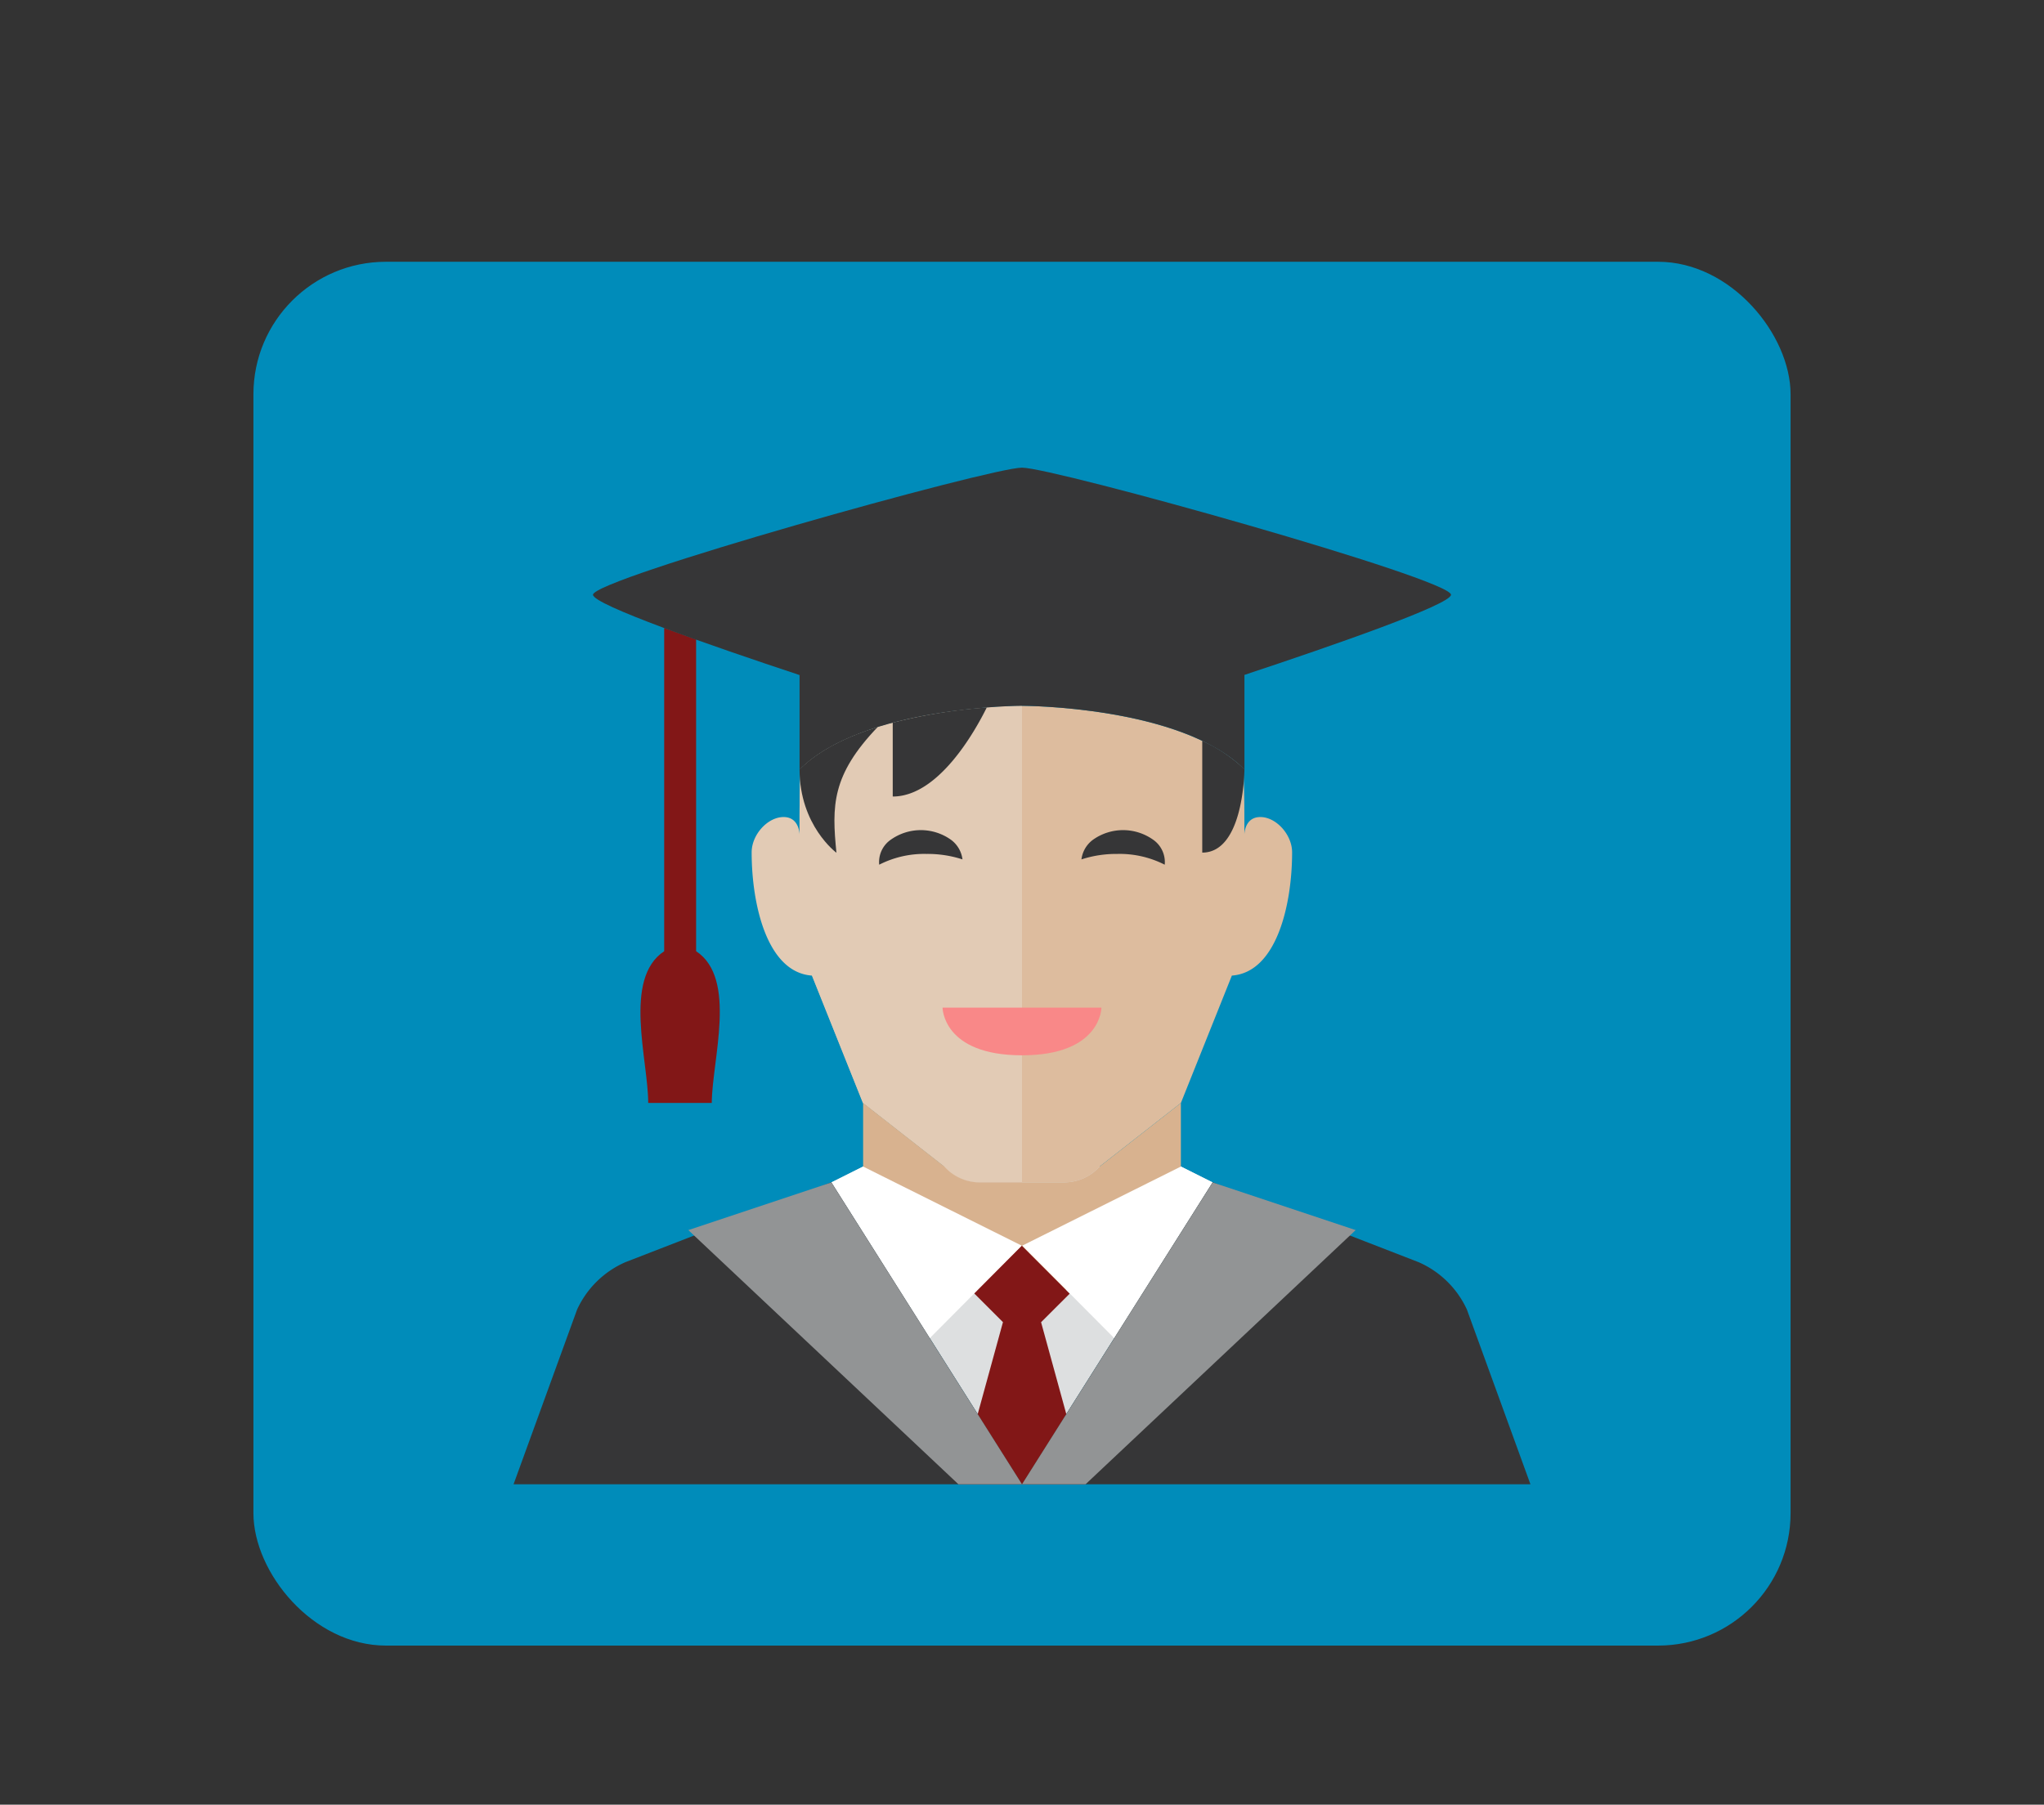 <svg xmlns="http://www.w3.org/2000/svg" xmlns:xlink="http://www.w3.org/1999/xlink" viewBox="0 0 512 452.12"><rect x="0" y="0" width="512" height="452.12" fill="#333333" stroke="none"/><defs><style>.cls-1{fill:none;}.cls-2{fill:#008cba;}.cls-3{clip-path:url(#clip-path);}.cls-4{fill:#dddfe0;}.cls-5{fill:#ddbc9e;}.cls-6{fill:#e2cbb5;}.cls-7{fill:#f98888;}.cls-8{fill:#363637;}.cls-9{fill:#d8b28f;}.cls-10{fill:#821717;}.cls-11{fill:#fff;}.cls-12{fill:#929495;}</style><clipPath id="clip-path"><rect class="cls-1" x="37.09" y="25.58" width="437.81" height="437.81"/></clipPath></defs><g id="Layer_4" data-name="Layer 4"><rect class="cls-2" x="63.48" y="65.58" width="385.04" height="346.68" rx="33.19"/></g><g id="Layer_8" data-name="Layer 8"><g class="cls-3"><polygon class="cls-4" points="303.76 296.22 295.8 292.24 216.2 292.24 208.24 296.22 256 371.85 303.76 296.22"/></g><g class="cls-3"><path class="cls-5" d="M315.7,204.69c-4,0-4,4.42-4,4.42v-4.42c0-4.24-.07-8.31-.26-12.19C295.37,176.83,256,176.82,256,176.82s-39.37,0-55.45,15.68c-.2,3.88-.26,7.95-.27,12.19v31.82l15.92,39.81,20.32,15.9a11.94,11.94,0,0,0,8.91,4h21.14a11.94,11.94,0,0,0,8.91-4l20.32-15.9,12.77-31.91c11.28-.81,15.09-17.93,15.09-30.88C323.66,209.11,319.68,204.69,315.7,204.69Z"/></g><g class="cls-3"><path class="cls-6" d="M200.28,204.69v4.42s0-4.42-4-4.42-8,4.42-8,8.84c0,12.95,3.81,30.07,15.09,30.88l12.77,31.91,20.32,15.9a11.94,11.94,0,0,0,8.91,4H256V176.82s-39.37,0-55.45,15.68C200.35,196.38,200.29,200.45,200.28,204.69Z"/></g><g class="cls-3"><path class="cls-7" d="M236.1,252.43h39.8s0,11.95-19.9,11.95S236.1,252.43,236.1,252.43Z"/></g><g class="cls-3"><path class="cls-8" d="M279.88,213.93a24.86,24.86,0,0,1,11.87,2.7,6.84,6.84,0,0,0-3-6.33,13,13,0,0,0-14.86,0,7.18,7.18,0,0,0-3,5A28.21,28.21,0,0,1,279.88,213.93Z"/></g><g class="cls-3"><path class="cls-8" d="M232.09,213.93a24.79,24.79,0,0,0-11.86,2.7,6.81,6.81,0,0,1,3-6.33,13,13,0,0,1,14.86,0,7.18,7.18,0,0,1,3,5A28.21,28.21,0,0,0,232.09,213.93Z"/></g><g class="cls-3"><path class="cls-9" d="M266.57,296.22H245.43a11.94,11.94,0,0,1-8.91-4l-20.32-15.9v17.91s0,29.85,39.8,29.85,39.8-29.85,39.8-29.85V276.32l-20.32,15.9A11.94,11.94,0,0,1,266.57,296.22Z"/></g><g class="cls-3"><path class="cls-8" d="M219.86,182.13c-7.55,2.34-14.69,5.73-19.58,10.62,0,14.09,9.24,20.89,9.24,20.89C208.35,201.88,208.29,194.21,219.86,182.13Z"/></g><g class="cls-3"><path class="cls-8" d="M223.62,181.05v18.5c11.4,0,20.5-16.14,23.56-22.31A135.24,135.24,0,0,0,223.62,181.05Z"/></g><g class="cls-3"><path class="cls-8" d="M301.15,185.6v28c9.9,0,10.53-18.55,10.57-20.89A37.73,37.73,0,0,0,301.15,185.6Z"/></g><g class="cls-3"><path class="cls-10" d="M174.37,238.3V160.21c-2.77-1-5.44-2-8-2.9v81c-10.39,6.84-4,27.26-4,38h15.92C178.35,265.56,184.76,245.14,174.37,238.3Z"/></g><g class="cls-3"><path class="cls-8" d="M363.46,149c0-4-99.5-31.84-107.46-31.84S148.54,145,148.54,149c0,2.49,29.58,12.77,51.74,20.12v23.67C216.2,176.82,256,176.82,256,176.82s39.8,0,55.72,15.93V169.08C333.88,161.73,363.46,151.45,363.46,149Z"/></g><g class="cls-3"><polygon class="cls-11" points="303.62 296.46 303.76 296.23 295.8 292.25 256.06 312.07 279.12 335.26 303.62 296.46"/></g><g class="cls-3"><polygon class="cls-10" points="271.92 371.85 260.78 331.25 267.94 324.1 255.92 312.06 243.99 323.99 251.23 331.23 240.08 371.85 271.92 371.85"/></g><g class="cls-3"><polygon class="cls-11" points="208.38 296.46 208.24 296.23 216.2 292.25 255.94 312.07 232.88 335.26 208.38 296.46"/></g><g class="cls-3"><path class="cls-8" d="M128.64,371.85l15.92-43.78a23.79,23.79,0,0,1,12.11-11.87l51.57-20L256,371.85Z"/></g><g class="cls-3"><path class="cls-8" d="M383.36,371.85l-15.92-43.78a23.79,23.79,0,0,0-12.11-11.87l-51.57-20L256,371.85Z"/></g><g class="cls-3"><polygon class="cls-12" points="256 371.85 208.24 296.23 172.42 308.17 240.08 371.85 256 371.85"/></g><g class="cls-3"><polygon class="cls-12" points="256 371.85 303.76 296.23 339.58 308.17 271.92 371.85 256 371.85"/></g></g></svg>